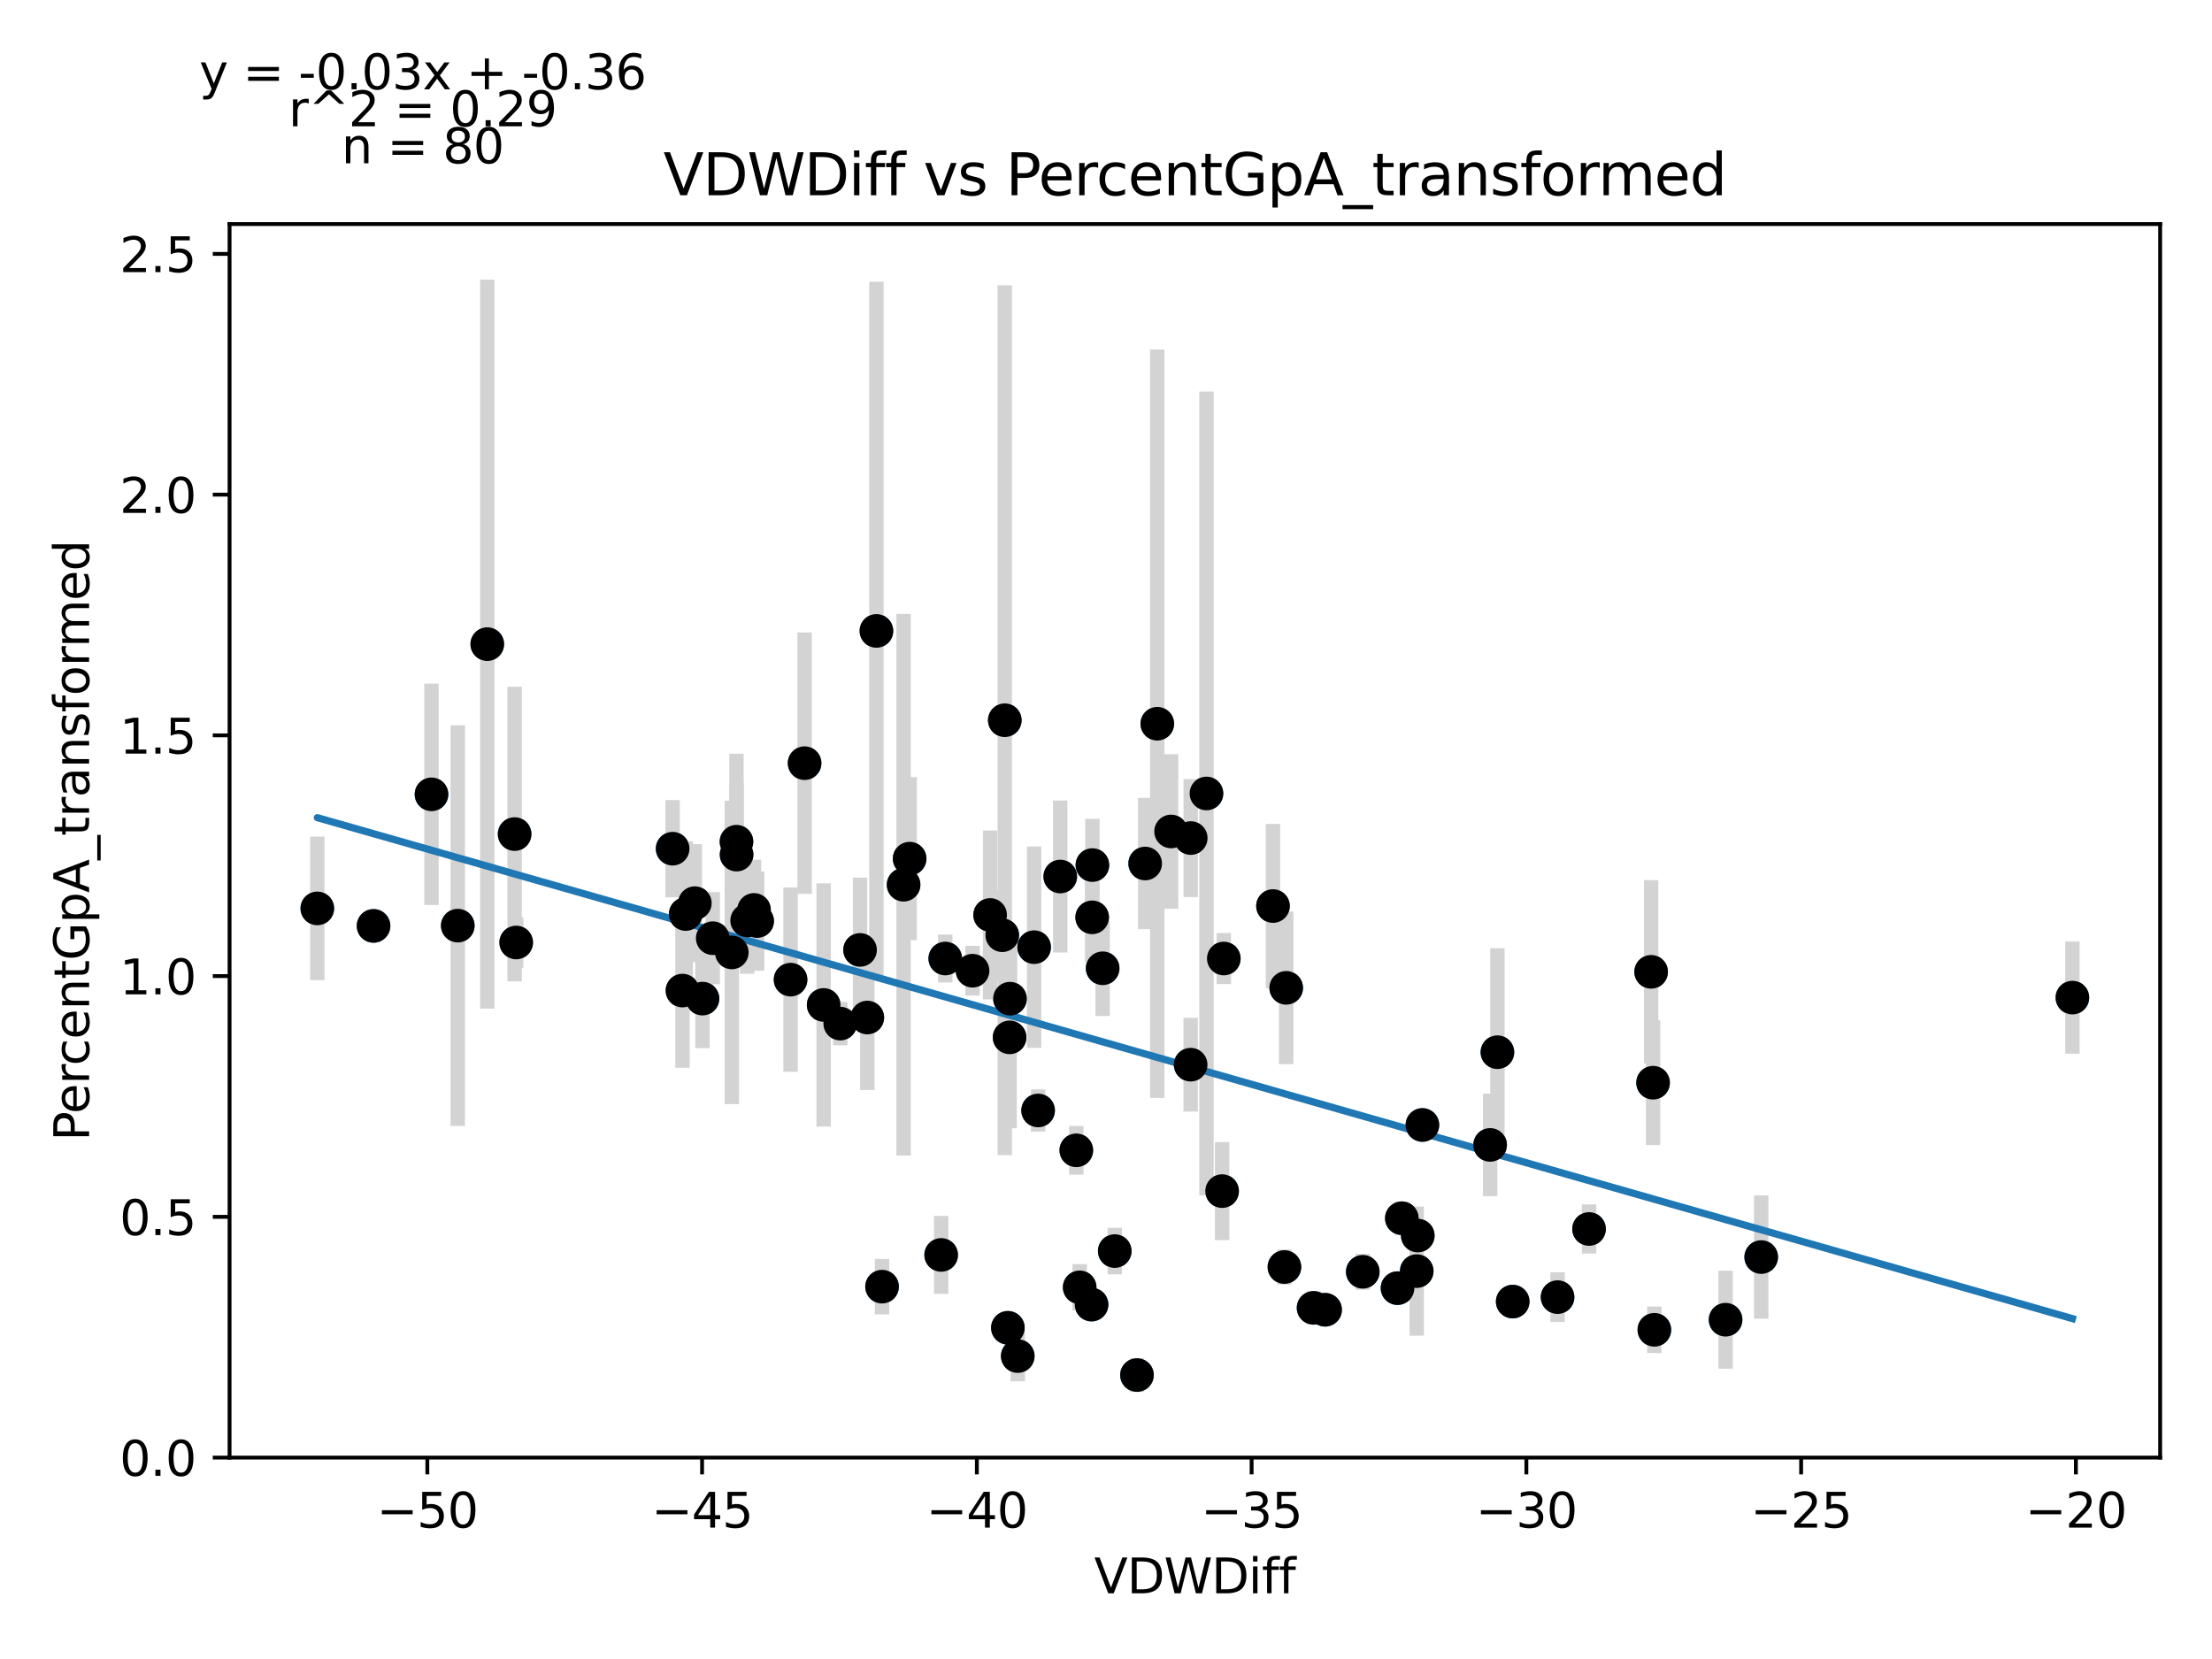<?xml version="1.0" encoding="utf-8" standalone="no"?>
<!DOCTYPE svg PUBLIC "-//W3C//DTD SVG 1.1//EN"
  "http://www.w3.org/Graphics/SVG/1.1/DTD/svg11.dtd">
<svg xmlns:xlink="http://www.w3.org/1999/xlink" width="460.8pt" height="345.6pt" viewBox="0 0 460.8 345.6" xmlns="http://www.w3.org/2000/svg" version="1.1">
 <defs>
  <style type="text/css">*{stroke-linejoin: round; stroke-linecap: butt}</style>
 </defs>
 <g id="figure_1">
  <g id="patch_1">
   <path d="M 0 345.6 
L 460.8 345.6 
L 460.8 0 
L 0 0 
z
" style="fill: #ffffff"/>
  </g>
  <g id="axes_1">
   <g id="patch_2">
    <path d="M 47.821 303.64 
L 450 303.64 
L 450 46.676 
L 47.821 46.676 
z
" style="fill: #ffffff"/>
   </g>
   <g id="PathCollection_1">
    <defs>
     <path id="mb1f378b19f" d="M 0 3 
C 0.796 3 1.559 2.684 2.121 2.121 
C 2.684 1.559 3 0.796 3 0 
C 3 -0.796 2.684 -1.559 2.121 -2.121 
C 1.559 -2.684 0.796 -3 0 -3 
C -0.796 -3 -1.559 -2.684 -2.121 -2.121 
C -2.684 -1.559 -3 -0.796 -3 0 
C -3 0.796 -2.684 1.559 -2.121 2.121 
C -1.559 2.684 -0.796 3 0 3 
z
" style="stroke: #1f77b4"/>
    </defs>
    <g clip-path="url(#p30b73ca89b)">
     <use xlink:href="#mb1f378b19f" x="95.364" y="192.827" style="fill: #1f77b4; stroke: #1f77b4"/>
     <use xlink:href="#mb1f378b19f" x="77.814" y="192.882" style="fill: #1f77b4; stroke: #1f77b4"/>
     <use xlink:href="#mb1f378b19f" x="101.507" y="134.185" style="fill: #1f77b4; stroke: #1f77b4"/>
     <use xlink:href="#mb1f378b19f" x="107.202" y="173.754" style="fill: #1f77b4; stroke: #1f77b4"/>
     <use xlink:href="#mb1f378b19f" x="142.172" y="206.356" style="fill: #1f77b4; stroke: #1f77b4"/>
     <use xlink:href="#mb1f378b19f" x="89.887" y="165.474" style="fill: #1f77b4; stroke: #1f77b4"/>
     <use xlink:href="#mb1f378b19f" x="66.102" y="189.236" style="fill: #1f77b4; stroke: #1f77b4"/>
     <use xlink:href="#mb1f378b19f" x="144.748" y="188.143" style="fill: #1f77b4; stroke: #1f77b4"/>
     <use xlink:href="#mb1f378b19f" x="152.449" y="198.407" style="fill: #1f77b4; stroke: #1f77b4"/>
     <use xlink:href="#mb1f378b19f" x="140.122" y="176.799" style="fill: #1f77b4; stroke: #1f77b4"/>
     <use xlink:href="#mb1f378b19f" x="142.845" y="190.408" style="fill: #1f77b4; stroke: #1f77b4"/>
     <use xlink:href="#mb1f378b19f" x="179.165" y="197.884" style="fill: #1f77b4; stroke: #1f77b4"/>
     <use xlink:href="#mb1f378b19f" x="107.533" y="196.338" style="fill: #1f77b4; stroke: #1f77b4"/>
     <use xlink:href="#mb1f378b19f" x="210.396" y="208.044" style="fill: #1f77b4; stroke: #1f77b4"/>
     <use xlink:href="#mb1f378b19f" x="148.473" y="195.443" style="fill: #1f77b4; stroke: #1f77b4"/>
     <use xlink:href="#mb1f378b19f" x="153.444" y="178.033" style="fill: #1f77b4; stroke: #1f77b4"/>
     <use xlink:href="#mb1f378b19f" x="182.574" y="131.432" style="fill: #1f77b4; stroke: #1f77b4"/>
     <use xlink:href="#mb1f378b19f" x="202.602" y="202.217" style="fill: #1f77b4; stroke: #1f77b4"/>
     <use xlink:href="#mb1f378b19f" x="180.676" y="211.97" style="fill: #1f77b4; stroke: #1f77b4"/>
     <use xlink:href="#mb1f378b19f" x="188.235" y="184.307" style="fill: #1f77b4; stroke: #1f77b4"/>
     <use xlink:href="#mb1f378b19f" x="164.687" y="204.078" style="fill: #1f77b4; stroke: #1f77b4"/>
     <use xlink:href="#mb1f378b19f" x="157.076" y="189.553" style="fill: #1f77b4; stroke: #1f77b4"/>
     <use xlink:href="#mb1f378b19f" x="227.567" y="180.208" style="fill: #1f77b4; stroke: #1f77b4"/>
     <use xlink:href="#mb1f378b19f" x="210.317" y="216.1" style="fill: #1f77b4; stroke: #1f77b4"/>
     <use xlink:href="#mb1f378b19f" x="155.641" y="191.75" style="fill: #1f77b4; stroke: #1f77b4"/>
     <use xlink:href="#mb1f378b19f" x="157.727" y="191.875" style="fill: #1f77b4; stroke: #1f77b4"/>
     <use xlink:href="#mb1f378b19f" x="153.42" y="175.341" style="fill: #1f77b4; stroke: #1f77b4"/>
     <use xlink:href="#mb1f378b19f" x="183.747" y="268.036" style="fill: #1f77b4; stroke: #1f77b4"/>
     <use xlink:href="#mb1f378b19f" x="146.338" y="208.028" style="fill: #1f77b4; stroke: #1f77b4"/>
     <use xlink:href="#mb1f378b19f" x="171.582" y="209.349" style="fill: #1f77b4; stroke: #1f77b4"/>
     <use xlink:href="#mb1f378b19f" x="273.641" y="272.449" style="fill: #1f77b4; stroke: #1f77b4"/>
     <use xlink:href="#mb1f378b19f" x="209.316" y="150.037" style="fill: #1f77b4; stroke: #1f77b4"/>
     <use xlink:href="#mb1f378b19f" x="167.613" y="158.983" style="fill: #1f77b4; stroke: #1f77b4"/>
     <use xlink:href="#mb1f378b19f" x="265.187" y="188.747" style="fill: #1f77b4; stroke: #1f77b4"/>
     <use xlink:href="#mb1f378b19f" x="238.561" y="179.886" style="fill: #1f77b4; stroke: #1f77b4"/>
     <use xlink:href="#mb1f378b19f" x="208.792" y="194.824" style="fill: #1f77b4; stroke: #1f77b4"/>
     <use xlink:href="#mb1f378b19f" x="189.492" y="178.871" style="fill: #1f77b4; stroke: #1f77b4"/>
     <use xlink:href="#mb1f378b19f" x="215.428" y="197.311" style="fill: #1f77b4; stroke: #1f77b4"/>
     <use xlink:href="#mb1f378b19f" x="267.568" y="263.944" style="fill: #1f77b4; stroke: #1f77b4"/>
     <use xlink:href="#mb1f378b19f" x="206.26" y="190.605" style="fill: #1f77b4; stroke: #1f77b4"/>
     <use xlink:href="#mb1f378b19f" x="196.918" y="199.677" style="fill: #1f77b4; stroke: #1f77b4"/>
     <use xlink:href="#mb1f378b19f" x="254.942" y="199.677" style="fill: #1f77b4; stroke: #1f77b4"/>
     <use xlink:href="#mb1f378b19f" x="227.519" y="191.097" style="fill: #1f77b4; stroke: #1f77b4"/>
     <use xlink:href="#mb1f378b19f" x="241.083" y="150.766" style="fill: #1f77b4; stroke: #1f77b4"/>
     <use xlink:href="#mb1f378b19f" x="229.703" y="201.709" style="fill: #1f77b4; stroke: #1f77b4"/>
     <use xlink:href="#mb1f378b19f" x="220.87" y="182.594" style="fill: #1f77b4; stroke: #1f77b4"/>
     <use xlink:href="#mb1f378b19f" x="224.916" y="268.179" style="fill: #1f77b4; stroke: #1f77b4"/>
     <use xlink:href="#mb1f378b19f" x="248.053" y="174.581" style="fill: #1f77b4; stroke: #1f77b4"/>
     <use xlink:href="#mb1f378b19f" x="254.587" y="248.132" style="fill: #1f77b4; stroke: #1f77b4"/>
     <use xlink:href="#mb1f378b19f" x="236.852" y="286.448" style="fill: #1f77b4; stroke: #1f77b4"/>
     <use xlink:href="#mb1f378b19f" x="251.329" y="165.295" style="fill: #1f77b4; stroke: #1f77b4"/>
     <use xlink:href="#mb1f378b19f" x="232.222" y="260.623" style="fill: #1f77b4; stroke: #1f77b4"/>
     <use xlink:href="#mb1f378b19f" x="216.257" y="231.33" style="fill: #1f77b4; stroke: #1f77b4"/>
     <use xlink:href="#mb1f378b19f" x="196.061" y="261.425" style="fill: #1f77b4; stroke: #1f77b4"/>
     <use xlink:href="#mb1f378b19f" x="209.961" y="276.605" style="fill: #1f77b4; stroke: #1f77b4"/>
     <use xlink:href="#mb1f378b19f" x="248.032" y="221.794" style="fill: #1f77b4; stroke: #1f77b4"/>
     <use xlink:href="#mb1f378b19f" x="212.017" y="282.498" style="fill: #1f77b4; stroke: #1f77b4"/>
     <use xlink:href="#mb1f378b19f" x="175.039" y="213.236" style="fill: #1f77b4; stroke: #1f77b4"/>
     <use xlink:href="#mb1f378b19f" x="243.961" y="173.21" style="fill: #1f77b4; stroke: #1f77b4"/>
     <use xlink:href="#mb1f378b19f" x="344.365" y="225.549" style="fill: #1f77b4; stroke: #1f77b4"/>
     <use xlink:href="#mb1f378b19f" x="295.348" y="257.391" style="fill: #1f77b4; stroke: #1f77b4"/>
     <use xlink:href="#mb1f378b19f" x="331.025" y="256.021" style="fill: #1f77b4; stroke: #1f77b4"/>
     <use xlink:href="#mb1f378b19f" x="291.132" y="268.343" style="fill: #1f77b4; stroke: #1f77b4"/>
     <use xlink:href="#mb1f378b19f" x="343.961" y="202.45" style="fill: #1f77b4; stroke: #1f77b4"/>
     <use xlink:href="#mb1f378b19f" x="224.214" y="239.633" style="fill: #1f77b4; stroke: #1f77b4"/>
     <use xlink:href="#mb1f378b19f" x="315.123" y="271.144" style="fill: #1f77b4; stroke: #1f77b4"/>
     <use xlink:href="#mb1f378b19f" x="283.89" y="264.936" style="fill: #1f77b4; stroke: #1f77b4"/>
     <use xlink:href="#mb1f378b19f" x="296.314" y="234.352" style="fill: #1f77b4; stroke: #1f77b4"/>
     <use xlink:href="#mb1f378b19f" x="227.392" y="271.768" style="fill: #1f77b4; stroke: #1f77b4"/>
     <use xlink:href="#mb1f378b19f" x="310.422" y="238.506" style="fill: #1f77b4; stroke: #1f77b4"/>
     <use xlink:href="#mb1f378b19f" x="267.939" y="205.785" style="fill: #1f77b4; stroke: #1f77b4"/>
     <use xlink:href="#mb1f378b19f" x="324.469" y="270.215" style="fill: #1f77b4; stroke: #1f77b4"/>
     <use xlink:href="#mb1f378b19f" x="292.028" y="253.78" style="fill: #1f77b4; stroke: #1f77b4"/>
     <use xlink:href="#mb1f378b19f" x="295.129" y="264.796" style="fill: #1f77b4; stroke: #1f77b4"/>
     <use xlink:href="#mb1f378b19f" x="344.631" y="277.022" style="fill: #1f77b4; stroke: #1f77b4"/>
     <use xlink:href="#mb1f378b19f" x="359.471" y="274.92" style="fill: #1f77b4; stroke: #1f77b4"/>
     <use xlink:href="#mb1f378b19f" x="276.044" y="272.846" style="fill: #1f77b4; stroke: #1f77b4"/>
     <use xlink:href="#mb1f378b19f" x="366.893" y="261.869" style="fill: #1f77b4; stroke: #1f77b4"/>
     <use xlink:href="#mb1f378b19f" x="311.939" y="219.196" style="fill: #1f77b4; stroke: #1f77b4"/>
     <use xlink:href="#mb1f378b19f" x="431.719" y="207.818" style="fill: #1f77b4; stroke: #1f77b4"/>
    </g>
   </g>
   <g id="matplotlib.axis_1">
    <g id="xtick_1">
     <g id="line2d_1">
      <defs>
       <path id="m693e9fa878" d="M 0 0 
L 0 3.5 
" style="stroke: #000000; stroke-width: 0.8"/>
      </defs>
      <g>
       <use xlink:href="#m693e9fa878" x="89.021" y="303.64" style="stroke: #000000; stroke-width: 0.8"/>
      </g>
     </g>
     <g id="text_1">
      <!-- −50 -->
      <g transform="translate(78.469 318.238)scale(0.1 -0.1)">
       <defs>
        <path id="DejaVuSans-2212" d="M 678 2272 
L 4684 2272 
L 4684 1741 
L 678 1741 
L 678 2272 
z
" transform="scale(0.016)"/>
        <path id="DejaVuSans-35" d="M 691 4666 
L 3169 4666 
L 3169 4134 
L 1269 4134 
L 1269 2991 
Q 1406 3038 1543 3061 
Q 1681 3084 1819 3084 
Q 2600 3084 3056 2656 
Q 3513 2228 3513 1497 
Q 3513 744 3044 326 
Q 2575 -91 1722 -91 
Q 1428 -91 1123 -41 
Q 819 9 494 109 
L 494 744 
Q 775 591 1075 516 
Q 1375 441 1709 441 
Q 2250 441 2565 725 
Q 2881 1009 2881 1497 
Q 2881 1984 2565 2268 
Q 2250 2553 1709 2553 
Q 1456 2553 1204 2497 
Q 953 2441 691 2322 
L 691 4666 
z
" transform="scale(0.016)"/>
        <path id="DejaVuSans-30" d="M 2034 4250 
Q 1547 4250 1301 3770 
Q 1056 3291 1056 2328 
Q 1056 1369 1301 889 
Q 1547 409 2034 409 
Q 2525 409 2770 889 
Q 3016 1369 3016 2328 
Q 3016 3291 2770 3770 
Q 2525 4250 2034 4250 
z
M 2034 4750 
Q 2819 4750 3233 4129 
Q 3647 3509 3647 2328 
Q 3647 1150 3233 529 
Q 2819 -91 2034 -91 
Q 1250 -91 836 529 
Q 422 1150 422 2328 
Q 422 3509 836 4129 
Q 1250 4750 2034 4750 
z
" transform="scale(0.016)"/>
       </defs>
       <use xlink:href="#DejaVuSans-2212"/>
       <use xlink:href="#DejaVuSans-35" x="83.789"/>
       <use xlink:href="#DejaVuSans-30" x="147.412"/>
      </g>
     </g>
    </g>
    <g id="xtick_2">
     <g id="line2d_2">
      <g>
       <use xlink:href="#m693e9fa878" x="146.259" y="303.64" style="stroke: #000000; stroke-width: 0.8"/>
      </g>
     </g>
     <g id="text_2">
      <!-- −45 -->
      <g transform="translate(135.707 318.238)scale(0.1 -0.1)">
       <defs>
        <path id="DejaVuSans-34" d="M 2419 4116 
L 825 1625 
L 2419 1625 
L 2419 4116 
z
M 2253 4666 
L 3047 4666 
L 3047 1625 
L 3713 1625 
L 3713 1100 
L 3047 1100 
L 3047 0 
L 2419 0 
L 2419 1100 
L 313 1100 
L 313 1709 
L 2253 4666 
z
" transform="scale(0.016)"/>
       </defs>
       <use xlink:href="#DejaVuSans-2212"/>
       <use xlink:href="#DejaVuSans-34" x="83.789"/>
       <use xlink:href="#DejaVuSans-35" x="147.412"/>
      </g>
     </g>
    </g>
    <g id="xtick_3">
     <g id="line2d_3">
      <g>
       <use xlink:href="#m693e9fa878" x="203.497" y="303.64" style="stroke: #000000; stroke-width: 0.8"/>
      </g>
     </g>
     <g id="text_3">
      <!-- −40 -->
      <g transform="translate(192.944 318.238)scale(0.1 -0.1)">
       <use xlink:href="#DejaVuSans-2212"/>
       <use xlink:href="#DejaVuSans-34" x="83.789"/>
       <use xlink:href="#DejaVuSans-30" x="147.412"/>
      </g>
     </g>
    </g>
    <g id="xtick_4">
     <g id="line2d_4">
      <g>
       <use xlink:href="#m693e9fa878" x="260.734" y="303.64" style="stroke: #000000; stroke-width: 0.8"/>
      </g>
     </g>
     <g id="text_4">
      <!-- −35 -->
      <g transform="translate(250.182 318.238)scale(0.1 -0.1)">
       <defs>
        <path id="DejaVuSans-33" d="M 2597 2516 
Q 3050 2419 3304 2112 
Q 3559 1806 3559 1356 
Q 3559 666 3084 287 
Q 2609 -91 1734 -91 
Q 1441 -91 1130 -33 
Q 819 25 488 141 
L 488 750 
Q 750 597 1062 519 
Q 1375 441 1716 441 
Q 2309 441 2620 675 
Q 2931 909 2931 1356 
Q 2931 1769 2642 2001 
Q 2353 2234 1838 2234 
L 1294 2234 
L 1294 2753 
L 1863 2753 
Q 2328 2753 2575 2939 
Q 2822 3125 2822 3475 
Q 2822 3834 2567 4026 
Q 2313 4219 1838 4219 
Q 1578 4219 1281 4162 
Q 984 4106 628 3988 
L 628 4550 
Q 988 4650 1302 4700 
Q 1616 4750 1894 4750 
Q 2613 4750 3031 4423 
Q 3450 4097 3450 3541 
Q 3450 3153 3228 2886 
Q 3006 2619 2597 2516 
z
" transform="scale(0.016)"/>
       </defs>
       <use xlink:href="#DejaVuSans-2212"/>
       <use xlink:href="#DejaVuSans-33" x="83.789"/>
       <use xlink:href="#DejaVuSans-35" x="147.412"/>
      </g>
     </g>
    </g>
    <g id="xtick_5">
     <g id="line2d_5">
      <g>
       <use xlink:href="#m693e9fa878" x="317.972" y="303.64" style="stroke: #000000; stroke-width: 0.8"/>
      </g>
     </g>
     <g id="text_5">
      <!-- −30 -->
      <g transform="translate(307.42 318.238)scale(0.1 -0.1)">
       <use xlink:href="#DejaVuSans-2212"/>
       <use xlink:href="#DejaVuSans-33" x="83.789"/>
       <use xlink:href="#DejaVuSans-30" x="147.412"/>
      </g>
     </g>
    </g>
    <g id="xtick_6">
     <g id="line2d_6">
      <g>
       <use xlink:href="#m693e9fa878" x="375.21" y="303.64" style="stroke: #000000; stroke-width: 0.8"/>
      </g>
     </g>
     <g id="text_6">
      <!-- −25 -->
      <g transform="translate(364.657 318.238)scale(0.1 -0.1)">
       <defs>
        <path id="DejaVuSans-32" d="M 1228 531 
L 3431 531 
L 3431 0 
L 469 0 
L 469 531 
Q 828 903 1448 1529 
Q 2069 2156 2228 2338 
Q 2531 2678 2651 2914 
Q 2772 3150 2772 3378 
Q 2772 3750 2511 3984 
Q 2250 4219 1831 4219 
Q 1534 4219 1204 4116 
Q 875 4013 500 3803 
L 500 4441 
Q 881 4594 1212 4672 
Q 1544 4750 1819 4750 
Q 2544 4750 2975 4387 
Q 3406 4025 3406 3419 
Q 3406 3131 3298 2873 
Q 3191 2616 2906 2266 
Q 2828 2175 2409 1742 
Q 1991 1309 1228 531 
z
" transform="scale(0.016)"/>
       </defs>
       <use xlink:href="#DejaVuSans-2212"/>
       <use xlink:href="#DejaVuSans-32" x="83.789"/>
       <use xlink:href="#DejaVuSans-35" x="147.412"/>
      </g>
     </g>
    </g>
    <g id="xtick_7">
     <g id="line2d_7">
      <g>
       <use xlink:href="#m693e9fa878" x="432.447" y="303.64" style="stroke: #000000; stroke-width: 0.8"/>
      </g>
     </g>
     <g id="text_7">
      <!-- −20 -->
      <g transform="translate(421.895 318.238)scale(0.1 -0.1)">
       <use xlink:href="#DejaVuSans-2212"/>
       <use xlink:href="#DejaVuSans-32" x="83.789"/>
       <use xlink:href="#DejaVuSans-30" x="147.412"/>
      </g>
     </g>
    </g>
    <g id="text_8">
     <!-- VDWDiff -->
     <g transform="translate(227.937 331.917)scale(0.1 -0.1)">
      <defs>
       <path id="DejaVuSans-56" d="M 1831 0 
L 50 4666 
L 709 4666 
L 2188 738 
L 3669 4666 
L 4325 4666 
L 2547 0 
L 1831 0 
z
" transform="scale(0.016)"/>
       <path id="DejaVuSans-44" d="M 1259 4147 
L 1259 519 
L 2022 519 
Q 2988 519 3436 956 
Q 3884 1394 3884 2338 
Q 3884 3275 3436 3711 
Q 2988 4147 2022 4147 
L 1259 4147 
z
M 628 4666 
L 1925 4666 
Q 3281 4666 3915 4102 
Q 4550 3538 4550 2338 
Q 4550 1131 3912 565 
Q 3275 0 1925 0 
L 628 0 
L 628 4666 
z
" transform="scale(0.016)"/>
       <path id="DejaVuSans-57" d="M 213 4666 
L 850 4666 
L 1831 722 
L 2809 4666 
L 3519 4666 
L 4500 722 
L 5478 4666 
L 6119 4666 
L 4947 0 
L 4153 0 
L 3169 4050 
L 2175 0 
L 1381 0 
L 213 4666 
z
" transform="scale(0.016)"/>
       <path id="DejaVuSans-69" d="M 603 3500 
L 1178 3500 
L 1178 0 
L 603 0 
L 603 3500 
z
M 603 4863 
L 1178 4863 
L 1178 4134 
L 603 4134 
L 603 4863 
z
" transform="scale(0.016)"/>
       <path id="DejaVuSans-66" d="M 2375 4863 
L 2375 4384 
L 1825 4384 
Q 1516 4384 1395 4259 
Q 1275 4134 1275 3809 
L 1275 3500 
L 2222 3500 
L 2222 3053 
L 1275 3053 
L 1275 0 
L 697 0 
L 697 3053 
L 147 3053 
L 147 3500 
L 697 3500 
L 697 3744 
Q 697 4328 969 4595 
Q 1241 4863 1831 4863 
L 2375 4863 
z
" transform="scale(0.016)"/>
      </defs>
      <use xlink:href="#DejaVuSans-56"/>
      <use xlink:href="#DejaVuSans-44" x="68.408"/>
      <use xlink:href="#DejaVuSans-57" x="145.41"/>
      <use xlink:href="#DejaVuSans-44" x="244.287"/>
      <use xlink:href="#DejaVuSans-69" x="321.289"/>
      <use xlink:href="#DejaVuSans-66" x="349.072"/>
      <use xlink:href="#DejaVuSans-66" x="384.277"/>
     </g>
    </g>
   </g>
   <g id="matplotlib.axis_2">
    <g id="ytick_1">
     <g id="line2d_8">
      <defs>
       <path id="m0ca4a332ac" d="M 0 0 
L -3.5 0 
" style="stroke: #000000; stroke-width: 0.8"/>
      </defs>
      <g>
       <use xlink:href="#m0ca4a332ac" x="47.821" y="303.64" style="stroke: #000000; stroke-width: 0.8"/>
      </g>
     </g>
     <g id="text_9">
      <!-- 0.0 -->
      <g transform="translate(24.918 307.439)scale(0.1 -0.1)">
       <defs>
        <path id="DejaVuSans-2e" d="M 684 794 
L 1344 794 
L 1344 0 
L 684 0 
L 684 794 
z
" transform="scale(0.016)"/>
       </defs>
       <use xlink:href="#DejaVuSans-30"/>
       <use xlink:href="#DejaVuSans-2e" x="63.623"/>
       <use xlink:href="#DejaVuSans-30" x="95.41"/>
      </g>
     </g>
    </g>
    <g id="ytick_2">
     <g id="line2d_9">
      <g>
       <use xlink:href="#m0ca4a332ac" x="47.821" y="253.49" style="stroke: #000000; stroke-width: 0.8"/>
      </g>
     </g>
     <g id="text_10">
      <!-- 0.5 -->
      <g transform="translate(24.918 257.289)scale(0.1 -0.1)">
       <use xlink:href="#DejaVuSans-30"/>
       <use xlink:href="#DejaVuSans-2e" x="63.623"/>
       <use xlink:href="#DejaVuSans-35" x="95.41"/>
      </g>
     </g>
    </g>
    <g id="ytick_3">
     <g id="line2d_10">
      <g>
       <use xlink:href="#m0ca4a332ac" x="47.821" y="203.34" style="stroke: #000000; stroke-width: 0.8"/>
      </g>
     </g>
     <g id="text_11">
      <!-- 1.0 -->
      <g transform="translate(24.918 207.139)scale(0.1 -0.1)">
       <defs>
        <path id="DejaVuSans-31" d="M 794 531 
L 1825 531 
L 1825 4091 
L 703 3866 
L 703 4441 
L 1819 4666 
L 2450 4666 
L 2450 531 
L 3481 531 
L 3481 0 
L 794 0 
L 794 531 
z
" transform="scale(0.016)"/>
       </defs>
       <use xlink:href="#DejaVuSans-31"/>
       <use xlink:href="#DejaVuSans-2e" x="63.623"/>
       <use xlink:href="#DejaVuSans-30" x="95.41"/>
      </g>
     </g>
    </g>
    <g id="ytick_4">
     <g id="line2d_11">
      <g>
       <use xlink:href="#m0ca4a332ac" x="47.821" y="153.19" style="stroke: #000000; stroke-width: 0.8"/>
      </g>
     </g>
     <g id="text_12">
      <!-- 1.5 -->
      <g transform="translate(24.918 156.989)scale(0.1 -0.1)">
       <use xlink:href="#DejaVuSans-31"/>
       <use xlink:href="#DejaVuSans-2e" x="63.623"/>
       <use xlink:href="#DejaVuSans-35" x="95.41"/>
      </g>
     </g>
    </g>
    <g id="ytick_5">
     <g id="line2d_12">
      <g>
       <use xlink:href="#m0ca4a332ac" x="47.821" y="103.04" style="stroke: #000000; stroke-width: 0.8"/>
      </g>
     </g>
     <g id="text_13">
      <!-- 2.0 -->
      <g transform="translate(24.918 106.839)scale(0.1 -0.1)">
       <use xlink:href="#DejaVuSans-32"/>
       <use xlink:href="#DejaVuSans-2e" x="63.623"/>
       <use xlink:href="#DejaVuSans-30" x="95.41"/>
      </g>
     </g>
    </g>
    <g id="ytick_6">
     <g id="line2d_13">
      <g>
       <use xlink:href="#m0ca4a332ac" x="47.821" y="52.89" style="stroke: #000000; stroke-width: 0.8"/>
      </g>
     </g>
     <g id="text_14">
      <!-- 2.5 -->
      <g transform="translate(24.918 56.69)scale(0.1 -0.1)">
       <use xlink:href="#DejaVuSans-32"/>
       <use xlink:href="#DejaVuSans-2e" x="63.623"/>
       <use xlink:href="#DejaVuSans-35" x="95.41"/>
      </g>
     </g>
    </g>
    <g id="text_15">
     <!-- PercentGpA_transformed -->
     <g transform="translate(18.56 237.696)rotate(-90)scale(0.1 -0.1)">
      <defs>
       <path id="DejaVuSans-50" d="M 1259 4147 
L 1259 2394 
L 2053 2394 
Q 2494 2394 2734 2622 
Q 2975 2850 2975 3272 
Q 2975 3691 2734 3919 
Q 2494 4147 2053 4147 
L 1259 4147 
z
M 628 4666 
L 2053 4666 
Q 2838 4666 3239 4311 
Q 3641 3956 3641 3272 
Q 3641 2581 3239 2228 
Q 2838 1875 2053 1875 
L 1259 1875 
L 1259 0 
L 628 0 
L 628 4666 
z
" transform="scale(0.016)"/>
       <path id="DejaVuSans-65" d="M 3597 1894 
L 3597 1613 
L 953 1613 
Q 991 1019 1311 708 
Q 1631 397 2203 397 
Q 2534 397 2845 478 
Q 3156 559 3463 722 
L 3463 178 
Q 3153 47 2828 -22 
Q 2503 -91 2169 -91 
Q 1331 -91 842 396 
Q 353 884 353 1716 
Q 353 2575 817 3079 
Q 1281 3584 2069 3584 
Q 2775 3584 3186 3129 
Q 3597 2675 3597 1894 
z
M 3022 2063 
Q 3016 2534 2758 2815 
Q 2500 3097 2075 3097 
Q 1594 3097 1305 2825 
Q 1016 2553 972 2059 
L 3022 2063 
z
" transform="scale(0.016)"/>
       <path id="DejaVuSans-72" d="M 2631 2963 
Q 2534 3019 2420 3045 
Q 2306 3072 2169 3072 
Q 1681 3072 1420 2755 
Q 1159 2438 1159 1844 
L 1159 0 
L 581 0 
L 581 3500 
L 1159 3500 
L 1159 2956 
Q 1341 3275 1631 3429 
Q 1922 3584 2338 3584 
Q 2397 3584 2469 3576 
Q 2541 3569 2628 3553 
L 2631 2963 
z
" transform="scale(0.016)"/>
       <path id="DejaVuSans-63" d="M 3122 3366 
L 3122 2828 
Q 2878 2963 2633 3030 
Q 2388 3097 2138 3097 
Q 1578 3097 1268 2742 
Q 959 2388 959 1747 
Q 959 1106 1268 751 
Q 1578 397 2138 397 
Q 2388 397 2633 464 
Q 2878 531 3122 666 
L 3122 134 
Q 2881 22 2623 -34 
Q 2366 -91 2075 -91 
Q 1284 -91 818 406 
Q 353 903 353 1747 
Q 353 2603 823 3093 
Q 1294 3584 2113 3584 
Q 2378 3584 2631 3529 
Q 2884 3475 3122 3366 
z
" transform="scale(0.016)"/>
       <path id="DejaVuSans-6e" d="M 3513 2113 
L 3513 0 
L 2938 0 
L 2938 2094 
Q 2938 2591 2744 2837 
Q 2550 3084 2163 3084 
Q 1697 3084 1428 2787 
Q 1159 2491 1159 1978 
L 1159 0 
L 581 0 
L 581 3500 
L 1159 3500 
L 1159 2956 
Q 1366 3272 1645 3428 
Q 1925 3584 2291 3584 
Q 2894 3584 3203 3211 
Q 3513 2838 3513 2113 
z
" transform="scale(0.016)"/>
       <path id="DejaVuSans-74" d="M 1172 4494 
L 1172 3500 
L 2356 3500 
L 2356 3053 
L 1172 3053 
L 1172 1153 
Q 1172 725 1289 603 
Q 1406 481 1766 481 
L 2356 481 
L 2356 0 
L 1766 0 
Q 1100 0 847 248 
Q 594 497 594 1153 
L 594 3053 
L 172 3053 
L 172 3500 
L 594 3500 
L 594 4494 
L 1172 4494 
z
" transform="scale(0.016)"/>
       <path id="DejaVuSans-47" d="M 3809 666 
L 3809 1919 
L 2778 1919 
L 2778 2438 
L 4434 2438 
L 4434 434 
Q 4069 175 3628 42 
Q 3188 -91 2688 -91 
Q 1594 -91 976 548 
Q 359 1188 359 2328 
Q 359 3472 976 4111 
Q 1594 4750 2688 4750 
Q 3144 4750 3555 4637 
Q 3966 4525 4313 4306 
L 4313 3634 
Q 3963 3931 3569 4081 
Q 3175 4231 2741 4231 
Q 1884 4231 1454 3753 
Q 1025 3275 1025 2328 
Q 1025 1384 1454 906 
Q 1884 428 2741 428 
Q 3075 428 3337 486 
Q 3600 544 3809 666 
z
" transform="scale(0.016)"/>
       <path id="DejaVuSans-70" d="M 1159 525 
L 1159 -1331 
L 581 -1331 
L 581 3500 
L 1159 3500 
L 1159 2969 
Q 1341 3281 1617 3432 
Q 1894 3584 2278 3584 
Q 2916 3584 3314 3078 
Q 3713 2572 3713 1747 
Q 3713 922 3314 415 
Q 2916 -91 2278 -91 
Q 1894 -91 1617 61 
Q 1341 213 1159 525 
z
M 3116 1747 
Q 3116 2381 2855 2742 
Q 2594 3103 2138 3103 
Q 1681 3103 1420 2742 
Q 1159 2381 1159 1747 
Q 1159 1113 1420 752 
Q 1681 391 2138 391 
Q 2594 391 2855 752 
Q 3116 1113 3116 1747 
z
" transform="scale(0.016)"/>
       <path id="DejaVuSans-41" d="M 2188 4044 
L 1331 1722 
L 3047 1722 
L 2188 4044 
z
M 1831 4666 
L 2547 4666 
L 4325 0 
L 3669 0 
L 3244 1197 
L 1141 1197 
L 716 0 
L 50 0 
L 1831 4666 
z
" transform="scale(0.016)"/>
       <path id="DejaVuSans-5f" d="M 3263 -1063 
L 3263 -1509 
L -63 -1509 
L -63 -1063 
L 3263 -1063 
z
" transform="scale(0.016)"/>
       <path id="DejaVuSans-61" d="M 2194 1759 
Q 1497 1759 1228 1600 
Q 959 1441 959 1056 
Q 959 750 1161 570 
Q 1363 391 1709 391 
Q 2188 391 2477 730 
Q 2766 1069 2766 1631 
L 2766 1759 
L 2194 1759 
z
M 3341 1997 
L 3341 0 
L 2766 0 
L 2766 531 
Q 2569 213 2275 61 
Q 1981 -91 1556 -91 
Q 1019 -91 701 211 
Q 384 513 384 1019 
Q 384 1609 779 1909 
Q 1175 2209 1959 2209 
L 2766 2209 
L 2766 2266 
Q 2766 2663 2505 2880 
Q 2244 3097 1772 3097 
Q 1472 3097 1187 3025 
Q 903 2953 641 2809 
L 641 3341 
Q 956 3463 1253 3523 
Q 1550 3584 1831 3584 
Q 2591 3584 2966 3190 
Q 3341 2797 3341 1997 
z
" transform="scale(0.016)"/>
       <path id="DejaVuSans-73" d="M 2834 3397 
L 2834 2853 
Q 2591 2978 2328 3040 
Q 2066 3103 1784 3103 
Q 1356 3103 1142 2972 
Q 928 2841 928 2578 
Q 928 2378 1081 2264 
Q 1234 2150 1697 2047 
L 1894 2003 
Q 2506 1872 2764 1633 
Q 3022 1394 3022 966 
Q 3022 478 2636 193 
Q 2250 -91 1575 -91 
Q 1294 -91 989 -36 
Q 684 19 347 128 
L 347 722 
Q 666 556 975 473 
Q 1284 391 1588 391 
Q 1994 391 2212 530 
Q 2431 669 2431 922 
Q 2431 1156 2273 1281 
Q 2116 1406 1581 1522 
L 1381 1569 
Q 847 1681 609 1914 
Q 372 2147 372 2553 
Q 372 3047 722 3315 
Q 1072 3584 1716 3584 
Q 2034 3584 2315 3537 
Q 2597 3491 2834 3397 
z
" transform="scale(0.016)"/>
       <path id="DejaVuSans-6f" d="M 1959 3097 
Q 1497 3097 1228 2736 
Q 959 2375 959 1747 
Q 959 1119 1226 758 
Q 1494 397 1959 397 
Q 2419 397 2687 759 
Q 2956 1122 2956 1747 
Q 2956 2369 2687 2733 
Q 2419 3097 1959 3097 
z
M 1959 3584 
Q 2709 3584 3137 3096 
Q 3566 2609 3566 1747 
Q 3566 888 3137 398 
Q 2709 -91 1959 -91 
Q 1206 -91 779 398 
Q 353 888 353 1747 
Q 353 2609 779 3096 
Q 1206 3584 1959 3584 
z
" transform="scale(0.016)"/>
       <path id="DejaVuSans-6d" d="M 3328 2828 
Q 3544 3216 3844 3400 
Q 4144 3584 4550 3584 
Q 5097 3584 5394 3201 
Q 5691 2819 5691 2113 
L 5691 0 
L 5113 0 
L 5113 2094 
Q 5113 2597 4934 2840 
Q 4756 3084 4391 3084 
Q 3944 3084 3684 2787 
Q 3425 2491 3425 1978 
L 3425 0 
L 2847 0 
L 2847 2094 
Q 2847 2600 2669 2842 
Q 2491 3084 2119 3084 
Q 1678 3084 1418 2786 
Q 1159 2488 1159 1978 
L 1159 0 
L 581 0 
L 581 3500 
L 1159 3500 
L 1159 2956 
Q 1356 3278 1631 3431 
Q 1906 3584 2284 3584 
Q 2666 3584 2933 3390 
Q 3200 3197 3328 2828 
z
" transform="scale(0.016)"/>
       <path id="DejaVuSans-64" d="M 2906 2969 
L 2906 4863 
L 3481 4863 
L 3481 0 
L 2906 0 
L 2906 525 
Q 2725 213 2448 61 
Q 2172 -91 1784 -91 
Q 1150 -91 751 415 
Q 353 922 353 1747 
Q 353 2572 751 3078 
Q 1150 3584 1784 3584 
Q 2172 3584 2448 3432 
Q 2725 3281 2906 2969 
z
M 947 1747 
Q 947 1113 1208 752 
Q 1469 391 1925 391 
Q 2381 391 2643 752 
Q 2906 1113 2906 1747 
Q 2906 2381 2643 2742 
Q 2381 3103 1925 3103 
Q 1469 3103 1208 2742 
Q 947 2381 947 1747 
z
" transform="scale(0.016)"/>
      </defs>
      <use xlink:href="#DejaVuSans-50"/>
      <use xlink:href="#DejaVuSans-65" x="56.678"/>
      <use xlink:href="#DejaVuSans-72" x="118.201"/>
      <use xlink:href="#DejaVuSans-63" x="157.064"/>
      <use xlink:href="#DejaVuSans-65" x="212.045"/>
      <use xlink:href="#DejaVuSans-6e" x="273.568"/>
      <use xlink:href="#DejaVuSans-74" x="336.947"/>
      <use xlink:href="#DejaVuSans-47" x="376.156"/>
      <use xlink:href="#DejaVuSans-70" x="453.646"/>
      <use xlink:href="#DejaVuSans-41" x="517.123"/>
      <use xlink:href="#DejaVuSans-5f" x="585.531"/>
      <use xlink:href="#DejaVuSans-74" x="635.531"/>
      <use xlink:href="#DejaVuSans-72" x="674.74"/>
      <use xlink:href="#DejaVuSans-61" x="715.854"/>
      <use xlink:href="#DejaVuSans-6e" x="777.133"/>
      <use xlink:href="#DejaVuSans-73" x="840.512"/>
      <use xlink:href="#DejaVuSans-66" x="892.611"/>
      <use xlink:href="#DejaVuSans-6f" x="927.816"/>
      <use xlink:href="#DejaVuSans-72" x="988.998"/>
      <use xlink:href="#DejaVuSans-6d" x="1028.361"/>
      <use xlink:href="#DejaVuSans-65" x="1125.773"/>
      <use xlink:href="#DejaVuSans-64" x="1187.297"/>
     </g>
    </g>
   </g>
   <g id="LineCollection_1">
    <path d="M 95.364 234.555 
L 95.364 151.099 
" clip-path="url(#p30b73ca89b)" style="fill: none; stroke: #d3d3d3; stroke-width: 3"/>
    <path d="M 77.814 196.323 
L 77.814 189.442 
" clip-path="url(#p30b73ca89b)" style="fill: none; stroke: #d3d3d3; stroke-width: 3"/>
    <path d="M 101.507 210.109 
L 101.507 58.261 
" clip-path="url(#p30b73ca89b)" style="fill: none; stroke: #d3d3d3; stroke-width: 3"/>
    <path d="M 107.202 204.447 
L 107.202 143.061 
" clip-path="url(#p30b73ca89b)" style="fill: none; stroke: #d3d3d3; stroke-width: 3"/>
    <path d="M 142.172 222.436 
L 142.172 190.275 
" clip-path="url(#p30b73ca89b)" style="fill: none; stroke: #d3d3d3; stroke-width: 3"/>
    <path d="M 89.887 188.538 
L 89.887 142.41 
" clip-path="url(#p30b73ca89b)" style="fill: none; stroke: #d3d3d3; stroke-width: 3"/>
    <path d="M 66.102 204.194 
L 66.102 174.278 
" clip-path="url(#p30b73ca89b)" style="fill: none; stroke: #d3d3d3; stroke-width: 3"/>
    <path d="M 144.748 200.434 
L 144.748 175.853 
" clip-path="url(#p30b73ca89b)" style="fill: none; stroke: #d3d3d3; stroke-width: 3"/>
    <path d="M 152.449 230.004 
L 152.449 166.809 
" clip-path="url(#p30b73ca89b)" style="fill: none; stroke: #d3d3d3; stroke-width: 3"/>
    <path d="M 140.122 186.926 
L 140.122 166.672 
" clip-path="url(#p30b73ca89b)" style="fill: none; stroke: #d3d3d3; stroke-width: 3"/>
    <path d="M 142.845 205.552 
L 142.845 175.265 
" clip-path="url(#p30b73ca89b)" style="fill: none; stroke: #d3d3d3; stroke-width: 3"/>
    <path d="M 179.165 212.945 
L 179.165 182.823 
" clip-path="url(#p30b73ca89b)" style="fill: none; stroke: #d3d3d3; stroke-width: 3"/>
    <path d="M 107.533 201.603 
L 107.533 191.073 
" clip-path="url(#p30b73ca89b)" style="fill: none; stroke: #d3d3d3; stroke-width: 3"/>
    <path d="M 210.396 219.676 
L 210.396 196.412 
" clip-path="url(#p30b73ca89b)" style="fill: none; stroke: #d3d3d3; stroke-width: 3"/>
    <path d="M 148.473 205.04 
L 148.473 185.846 
" clip-path="url(#p30b73ca89b)" style="fill: none; stroke: #d3d3d3; stroke-width: 3"/>
    <path d="M 153.444 192.97 
L 153.444 163.096 
" clip-path="url(#p30b73ca89b)" style="fill: none; stroke: #d3d3d3; stroke-width: 3"/>
    <path d="M 182.574 204.179 
L 182.574 58.685 
" clip-path="url(#p30b73ca89b)" style="fill: none; stroke: #d3d3d3; stroke-width: 3"/>
    <path d="M 202.602 207.393 
L 202.602 197.042 
" clip-path="url(#p30b73ca89b)" style="fill: none; stroke: #d3d3d3; stroke-width: 3"/>
    <path d="M 180.676 227.071 
L 180.676 196.87 
" clip-path="url(#p30b73ca89b)" style="fill: none; stroke: #d3d3d3; stroke-width: 3"/>
    <path d="M 188.235 240.723 
L 188.235 127.89 
" clip-path="url(#p30b73ca89b)" style="fill: none; stroke: #d3d3d3; stroke-width: 3"/>
    <path d="M 164.687 223.275 
L 164.687 184.881 
" clip-path="url(#p30b73ca89b)" style="fill: none; stroke: #d3d3d3; stroke-width: 3"/>
    <path d="M 157.076 199.991 
L 157.076 179.116 
" clip-path="url(#p30b73ca89b)" style="fill: none; stroke: #d3d3d3; stroke-width: 3"/>
    <path d="M 227.567 189.846 
L 227.567 170.57 
" clip-path="url(#p30b73ca89b)" style="fill: none; stroke: #d3d3d3; stroke-width: 3"/>
    <path d="M 210.317 235.036 
L 210.317 197.163 
" clip-path="url(#p30b73ca89b)" style="fill: none; stroke: #d3d3d3; stroke-width: 3"/>
    <path d="M 155.641 202.85 
L 155.641 180.651 
" clip-path="url(#p30b73ca89b)" style="fill: none; stroke: #d3d3d3; stroke-width: 3"/>
    <path d="M 157.727 202.225 
L 157.727 181.526 
" clip-path="url(#p30b73ca89b)" style="fill: none; stroke: #d3d3d3; stroke-width: 3"/>
    <path d="M 153.42 193.669 
L 153.42 157.012 
" clip-path="url(#p30b73ca89b)" style="fill: none; stroke: #d3d3d3; stroke-width: 3"/>
    <path d="M 183.747 273.804 
L 183.747 262.268 
" clip-path="url(#p30b73ca89b)" style="fill: none; stroke: #d3d3d3; stroke-width: 3"/>
    <path d="M 146.338 218.34 
L 146.338 197.715 
" clip-path="url(#p30b73ca89b)" style="fill: none; stroke: #d3d3d3; stroke-width: 3"/>
    <path d="M 171.582 234.672 
L 171.582 184.026 
" clip-path="url(#p30b73ca89b)" style="fill: none; stroke: #d3d3d3; stroke-width: 3"/>
    <path d="M 273.641 275.9 
L 273.641 268.997 
" clip-path="url(#p30b73ca89b)" style="fill: none; stroke: #d3d3d3; stroke-width: 3"/>
    <path d="M 209.316 240.652 
L 209.316 59.422 
" clip-path="url(#p30b73ca89b)" style="fill: none; stroke: #d3d3d3; stroke-width: 3"/>
    <path d="M 167.613 186.21 
L 167.613 131.755 
" clip-path="url(#p30b73ca89b)" style="fill: none; stroke: #d3d3d3; stroke-width: 3"/>
    <path d="M 265.187 205.861 
L 265.187 171.634 
" clip-path="url(#p30b73ca89b)" style="fill: none; stroke: #d3d3d3; stroke-width: 3"/>
    <path d="M 238.561 193.566 
L 238.561 166.206 
" clip-path="url(#p30b73ca89b)" style="fill: none; stroke: #d3d3d3; stroke-width: 3"/>
    <path d="M 208.792 204.208 
L 208.792 185.441 
" clip-path="url(#p30b73ca89b)" style="fill: none; stroke: #d3d3d3; stroke-width: 3"/>
    <path d="M 189.492 195.862 
L 189.492 161.88 
" clip-path="url(#p30b73ca89b)" style="fill: none; stroke: #d3d3d3; stroke-width: 3"/>
    <path d="M 215.428 218.29 
L 215.428 176.332 
" clip-path="url(#p30b73ca89b)" style="fill: none; stroke: #d3d3d3; stroke-width: 3"/>
    <path d="M 267.568 267.592 
L 267.568 260.296 
" clip-path="url(#p30b73ca89b)" style="fill: none; stroke: #d3d3d3; stroke-width: 3"/>
    <path d="M 206.26 208.191 
L 206.26 173.02 
" clip-path="url(#p30b73ca89b)" style="fill: none; stroke: #d3d3d3; stroke-width: 3"/>
    <path d="M 196.918 204.671 
L 196.918 194.683 
" clip-path="url(#p30b73ca89b)" style="fill: none; stroke: #d3d3d3; stroke-width: 3"/>
    <path d="M 254.942 204.999 
L 254.942 194.355 
" clip-path="url(#p30b73ca89b)" style="fill: none; stroke: #d3d3d3; stroke-width: 3"/>
    <path d="M 227.519 200.48 
L 227.519 181.715 
" clip-path="url(#p30b73ca89b)" style="fill: none; stroke: #d3d3d3; stroke-width: 3"/>
    <path d="M 241.083 228.721 
L 241.083 72.811 
" clip-path="url(#p30b73ca89b)" style="fill: none; stroke: #d3d3d3; stroke-width: 3"/>
    <path d="M 229.703 211.651 
L 229.703 191.767 
" clip-path="url(#p30b73ca89b)" style="fill: none; stroke: #d3d3d3; stroke-width: 3"/>
    <path d="M 220.87 198.428 
L 220.87 166.76 
" clip-path="url(#p30b73ca89b)" style="fill: none; stroke: #d3d3d3; stroke-width: 3"/>
    <path d="M 224.916 273.01 
L 224.916 263.347 
" clip-path="url(#p30b73ca89b)" style="fill: none; stroke: #d3d3d3; stroke-width: 3"/>
    <path d="M 248.053 186.877 
L 248.053 162.285 
" clip-path="url(#p30b73ca89b)" style="fill: none; stroke: #d3d3d3; stroke-width: 3"/>
    <path d="M 254.587 258.338 
L 254.587 237.926 
" clip-path="url(#p30b73ca89b)" style="fill: none; stroke: #d3d3d3; stroke-width: 3"/>
    <path d="M 236.852 289.961 
L 236.852 282.936 
" clip-path="url(#p30b73ca89b)" style="fill: none; stroke: #d3d3d3; stroke-width: 3"/>
    <path d="M 251.329 249.026 
L 251.329 81.564 
" clip-path="url(#p30b73ca89b)" style="fill: none; stroke: #d3d3d3; stroke-width: 3"/>
    <path d="M 232.222 265.474 
L 232.222 255.772 
" clip-path="url(#p30b73ca89b)" style="fill: none; stroke: #d3d3d3; stroke-width: 3"/>
    <path d="M 216.257 235.726 
L 216.257 226.934 
" clip-path="url(#p30b73ca89b)" style="fill: none; stroke: #d3d3d3; stroke-width: 3"/>
    <path d="M 196.061 269.543 
L 196.061 253.308 
" clip-path="url(#p30b73ca89b)" style="fill: none; stroke: #d3d3d3; stroke-width: 3"/>
    <path d="M 209.961 277.039 
L 209.961 276.171 
" clip-path="url(#p30b73ca89b)" style="fill: none; stroke: #d3d3d3; stroke-width: 3"/>
    <path d="M 248.032 231.563 
L 248.032 212.025 
" clip-path="url(#p30b73ca89b)" style="fill: none; stroke: #d3d3d3; stroke-width: 3"/>
    <path d="M 212.017 287.749 
L 212.017 277.248 
" clip-path="url(#p30b73ca89b)" style="fill: none; stroke: #d3d3d3; stroke-width: 3"/>
    <path d="M 175.039 217.745 
L 175.039 208.727 
" clip-path="url(#p30b73ca89b)" style="fill: none; stroke: #d3d3d3; stroke-width: 3"/>
    <path d="M 243.961 189.306 
L 243.961 157.114 
" clip-path="url(#p30b73ca89b)" style="fill: none; stroke: #d3d3d3; stroke-width: 3"/>
    <path d="M 344.365 238.535 
L 344.365 212.564 
" clip-path="url(#p30b73ca89b)" style="fill: none; stroke: #d3d3d3; stroke-width: 3"/>
    <path d="M 295.348 259.007 
L 295.348 255.774 
" clip-path="url(#p30b73ca89b)" style="fill: none; stroke: #d3d3d3; stroke-width: 3"/>
    <path d="M 331.025 261.146 
L 331.025 250.896 
" clip-path="url(#p30b73ca89b)" style="fill: none; stroke: #d3d3d3; stroke-width: 3"/>
    <path d="M 291.132 271.325 
L 291.132 265.361 
" clip-path="url(#p30b73ca89b)" style="fill: none; stroke: #d3d3d3; stroke-width: 3"/>
    <path d="M 343.961 221.553 
L 343.961 183.348 
" clip-path="url(#p30b73ca89b)" style="fill: none; stroke: #d3d3d3; stroke-width: 3"/>
    <path d="M 224.214 244.717 
L 224.214 234.549 
" clip-path="url(#p30b73ca89b)" style="fill: none; stroke: #d3d3d3; stroke-width: 3"/>
    <path d="M 315.123 272.597 
L 315.123 269.69 
" clip-path="url(#p30b73ca89b)" style="fill: none; stroke: #d3d3d3; stroke-width: 3"/>
    <path d="M 283.89 268.673 
L 283.89 261.2 
" clip-path="url(#p30b73ca89b)" style="fill: none; stroke: #d3d3d3; stroke-width: 3"/>
    <path d="M 296.314 234.829 
L 296.314 233.876 
" clip-path="url(#p30b73ca89b)" style="fill: none; stroke: #d3d3d3; stroke-width: 3"/>
    <path d="M 227.392 273.852 
L 227.392 269.683 
" clip-path="url(#p30b73ca89b)" style="fill: none; stroke: #d3d3d3; stroke-width: 3"/>
    <path d="M 310.422 249.191 
L 310.422 227.821 
" clip-path="url(#p30b73ca89b)" style="fill: none; stroke: #d3d3d3; stroke-width: 3"/>
    <path d="M 267.939 221.687 
L 267.939 189.884 
" clip-path="url(#p30b73ca89b)" style="fill: none; stroke: #d3d3d3; stroke-width: 3"/>
    <path d="M 324.469 275.396 
L 324.469 265.034 
" clip-path="url(#p30b73ca89b)" style="fill: none; stroke: #d3d3d3; stroke-width: 3"/>
    <path d="M 292.028 257.242 
L 292.028 250.318 
" clip-path="url(#p30b73ca89b)" style="fill: none; stroke: #d3d3d3; stroke-width: 3"/>
    <path d="M 295.129 278.255 
L 295.129 251.336 
" clip-path="url(#p30b73ca89b)" style="fill: none; stroke: #d3d3d3; stroke-width: 3"/>
    <path d="M 344.631 281.861 
L 344.631 272.184 
" clip-path="url(#p30b73ca89b)" style="fill: none; stroke: #d3d3d3; stroke-width: 3"/>
    <path d="M 359.471 285.133 
L 359.471 264.707 
" clip-path="url(#p30b73ca89b)" style="fill: none; stroke: #d3d3d3; stroke-width: 3"/>
    <path d="M 276.044 275.974 
L 276.044 269.718 
" clip-path="url(#p30b73ca89b)" style="fill: none; stroke: #d3d3d3; stroke-width: 3"/>
    <path d="M 366.893 274.716 
L 366.893 249.022 
" clip-path="url(#p30b73ca89b)" style="fill: none; stroke: #d3d3d3; stroke-width: 3"/>
    <path d="M 311.939 240.854 
L 311.939 197.538 
" clip-path="url(#p30b73ca89b)" style="fill: none; stroke: #d3d3d3; stroke-width: 3"/>
    <path d="M 431.719 219.502 
L 431.719 196.133 
" clip-path="url(#p30b73ca89b)" style="fill: none; stroke: #d3d3d3; stroke-width: 3"/>
   </g>
   <g id="line2d_14">
    <path d="M 95.364 178.685 
L 77.814 173.676 
L 101.507 180.439 
L 107.202 182.064 
L 142.172 192.045 
L 89.887 177.122 
L 66.102 170.333 
L 144.748 192.781 
L 152.449 194.979 
L 140.122 191.46 
L 142.845 192.238 
L 179.165 202.604 
L 107.533 182.159 
L 210.396 211.518 
L 148.473 193.844 
L 153.444 195.263 
L 182.574 203.577 
L 202.602 209.294 
L 180.676 203.035 
L 188.235 205.193 
L 164.687 198.472 
L 157.076 196.299 
L 227.567 216.419 
L 210.317 211.496 
L 155.641 195.89 
L 157.727 196.485 
L 153.42 195.256 
L 183.747 203.912 
L 146.338 193.234 
L 171.582 200.44 
L 273.641 229.57 
L 209.316 211.21 
L 167.613 199.307 
L 265.187 227.157 
L 238.561 219.557 
L 208.792 211.06 
L 189.492 205.552 
L 215.428 212.955 
L 267.568 227.837 
L 206.26 210.338 
L 196.918 207.671 
L 254.942 224.233 
L 227.519 216.406 
L 241.083 220.277 
L 229.703 217.029 
L 220.87 214.508 
L 224.916 215.663 
L 248.053 222.266 
L 254.587 224.131 
L 236.852 219.07 
L 251.329 223.202 
L 232.222 217.748 
L 216.257 213.191 
L 196.061 207.427 
L 209.961 211.394 
L 248.032 222.261 
L 212.017 211.981 
L 175.039 201.426 
L 243.961 221.099 
L 344.365 249.757 
L 295.348 235.766 
L 331.025 245.949 
L 291.132 234.562 
L 343.961 249.641 
L 224.214 215.462 
L 315.123 241.41 
L 283.89 232.495 
L 296.314 236.042 
L 227.392 216.369 
L 310.422 240.068 
L 267.939 227.943 
L 324.469 244.078 
L 292.028 234.818 
L 295.129 235.703 
L 344.631 249.832 
L 359.471 254.068 
L 276.044 230.256 
L 366.893 256.186 
L 311.939 240.501 
L 431.719 274.69 
" clip-path="url(#p30b73ca89b)" style="fill: none; stroke: #1f77b4; stroke-width: 1.5; stroke-linecap: square"/>
   </g>
   <g id="line2d_15">
    <defs>
     <path id="m3c69f5f144" d="M 0 3 
C 0.796 3 1.559 2.684 2.121 2.121 
C 2.684 1.559 3 0.796 3 0 
C 3 -0.796 2.684 -1.559 2.121 -2.121 
C 1.559 -2.684 0.796 -3 0 -3 
C -0.796 -3 -1.559 -2.684 -2.121 -2.121 
C -2.684 -1.559 -3 -0.796 -3 0 
C -3 0.796 -2.684 1.559 -2.121 2.121 
C -1.559 2.684 -0.796 3 0 3 
z
" style="stroke: #000000"/>
    </defs>
    <g clip-path="url(#p30b73ca89b)">
     <use xlink:href="#m3c69f5f144" x="95.364" y="192.827" style="stroke: #000000"/>
     <use xlink:href="#m3c69f5f144" x="77.814" y="192.882" style="stroke: #000000"/>
     <use xlink:href="#m3c69f5f144" x="101.507" y="134.185" style="stroke: #000000"/>
     <use xlink:href="#m3c69f5f144" x="107.202" y="173.754" style="stroke: #000000"/>
     <use xlink:href="#m3c69f5f144" x="142.172" y="206.356" style="stroke: #000000"/>
     <use xlink:href="#m3c69f5f144" x="89.887" y="165.474" style="stroke: #000000"/>
     <use xlink:href="#m3c69f5f144" x="66.102" y="189.236" style="stroke: #000000"/>
     <use xlink:href="#m3c69f5f144" x="144.748" y="188.143" style="stroke: #000000"/>
     <use xlink:href="#m3c69f5f144" x="152.449" y="198.407" style="stroke: #000000"/>
     <use xlink:href="#m3c69f5f144" x="140.122" y="176.799" style="stroke: #000000"/>
     <use xlink:href="#m3c69f5f144" x="142.845" y="190.408" style="stroke: #000000"/>
     <use xlink:href="#m3c69f5f144" x="179.165" y="197.884" style="stroke: #000000"/>
     <use xlink:href="#m3c69f5f144" x="107.533" y="196.338" style="stroke: #000000"/>
     <use xlink:href="#m3c69f5f144" x="210.396" y="208.044" style="stroke: #000000"/>
     <use xlink:href="#m3c69f5f144" x="148.473" y="195.443" style="stroke: #000000"/>
     <use xlink:href="#m3c69f5f144" x="153.444" y="178.033" style="stroke: #000000"/>
     <use xlink:href="#m3c69f5f144" x="182.574" y="131.432" style="stroke: #000000"/>
     <use xlink:href="#m3c69f5f144" x="202.602" y="202.217" style="stroke: #000000"/>
     <use xlink:href="#m3c69f5f144" x="180.676" y="211.97" style="stroke: #000000"/>
     <use xlink:href="#m3c69f5f144" x="188.235" y="184.307" style="stroke: #000000"/>
     <use xlink:href="#m3c69f5f144" x="164.687" y="204.078" style="stroke: #000000"/>
     <use xlink:href="#m3c69f5f144" x="157.076" y="189.553" style="stroke: #000000"/>
     <use xlink:href="#m3c69f5f144" x="227.567" y="180.208" style="stroke: #000000"/>
     <use xlink:href="#m3c69f5f144" x="210.317" y="216.1" style="stroke: #000000"/>
     <use xlink:href="#m3c69f5f144" x="155.641" y="191.75" style="stroke: #000000"/>
     <use xlink:href="#m3c69f5f144" x="157.727" y="191.875" style="stroke: #000000"/>
     <use xlink:href="#m3c69f5f144" x="153.42" y="175.341" style="stroke: #000000"/>
     <use xlink:href="#m3c69f5f144" x="183.747" y="268.036" style="stroke: #000000"/>
     <use xlink:href="#m3c69f5f144" x="146.338" y="208.028" style="stroke: #000000"/>
     <use xlink:href="#m3c69f5f144" x="171.582" y="209.349" style="stroke: #000000"/>
     <use xlink:href="#m3c69f5f144" x="273.641" y="272.449" style="stroke: #000000"/>
     <use xlink:href="#m3c69f5f144" x="209.316" y="150.037" style="stroke: #000000"/>
     <use xlink:href="#m3c69f5f144" x="167.613" y="158.983" style="stroke: #000000"/>
     <use xlink:href="#m3c69f5f144" x="265.187" y="188.747" style="stroke: #000000"/>
     <use xlink:href="#m3c69f5f144" x="238.561" y="179.886" style="stroke: #000000"/>
     <use xlink:href="#m3c69f5f144" x="208.792" y="194.824" style="stroke: #000000"/>
     <use xlink:href="#m3c69f5f144" x="189.492" y="178.871" style="stroke: #000000"/>
     <use xlink:href="#m3c69f5f144" x="215.428" y="197.311" style="stroke: #000000"/>
     <use xlink:href="#m3c69f5f144" x="267.568" y="263.944" style="stroke: #000000"/>
     <use xlink:href="#m3c69f5f144" x="206.26" y="190.605" style="stroke: #000000"/>
     <use xlink:href="#m3c69f5f144" x="196.918" y="199.677" style="stroke: #000000"/>
     <use xlink:href="#m3c69f5f144" x="254.942" y="199.677" style="stroke: #000000"/>
     <use xlink:href="#m3c69f5f144" x="227.519" y="191.097" style="stroke: #000000"/>
     <use xlink:href="#m3c69f5f144" x="241.083" y="150.766" style="stroke: #000000"/>
     <use xlink:href="#m3c69f5f144" x="229.703" y="201.709" style="stroke: #000000"/>
     <use xlink:href="#m3c69f5f144" x="220.87" y="182.594" style="stroke: #000000"/>
     <use xlink:href="#m3c69f5f144" x="224.916" y="268.179" style="stroke: #000000"/>
     <use xlink:href="#m3c69f5f144" x="248.053" y="174.581" style="stroke: #000000"/>
     <use xlink:href="#m3c69f5f144" x="254.587" y="248.132" style="stroke: #000000"/>
     <use xlink:href="#m3c69f5f144" x="236.852" y="286.448" style="stroke: #000000"/>
     <use xlink:href="#m3c69f5f144" x="251.329" y="165.295" style="stroke: #000000"/>
     <use xlink:href="#m3c69f5f144" x="232.222" y="260.623" style="stroke: #000000"/>
     <use xlink:href="#m3c69f5f144" x="216.257" y="231.33" style="stroke: #000000"/>
     <use xlink:href="#m3c69f5f144" x="196.061" y="261.425" style="stroke: #000000"/>
     <use xlink:href="#m3c69f5f144" x="209.961" y="276.605" style="stroke: #000000"/>
     <use xlink:href="#m3c69f5f144" x="248.032" y="221.794" style="stroke: #000000"/>
     <use xlink:href="#m3c69f5f144" x="212.017" y="282.498" style="stroke: #000000"/>
     <use xlink:href="#m3c69f5f144" x="175.039" y="213.236" style="stroke: #000000"/>
     <use xlink:href="#m3c69f5f144" x="243.961" y="173.21" style="stroke: #000000"/>
     <use xlink:href="#m3c69f5f144" x="344.365" y="225.549" style="stroke: #000000"/>
     <use xlink:href="#m3c69f5f144" x="295.348" y="257.391" style="stroke: #000000"/>
     <use xlink:href="#m3c69f5f144" x="331.025" y="256.021" style="stroke: #000000"/>
     <use xlink:href="#m3c69f5f144" x="291.132" y="268.343" style="stroke: #000000"/>
     <use xlink:href="#m3c69f5f144" x="343.961" y="202.45" style="stroke: #000000"/>
     <use xlink:href="#m3c69f5f144" x="224.214" y="239.633" style="stroke: #000000"/>
     <use xlink:href="#m3c69f5f144" x="315.123" y="271.144" style="stroke: #000000"/>
     <use xlink:href="#m3c69f5f144" x="283.89" y="264.936" style="stroke: #000000"/>
     <use xlink:href="#m3c69f5f144" x="296.314" y="234.352" style="stroke: #000000"/>
     <use xlink:href="#m3c69f5f144" x="227.392" y="271.768" style="stroke: #000000"/>
     <use xlink:href="#m3c69f5f144" x="310.422" y="238.506" style="stroke: #000000"/>
     <use xlink:href="#m3c69f5f144" x="267.939" y="205.785" style="stroke: #000000"/>
     <use xlink:href="#m3c69f5f144" x="324.469" y="270.215" style="stroke: #000000"/>
     <use xlink:href="#m3c69f5f144" x="292.028" y="253.78" style="stroke: #000000"/>
     <use xlink:href="#m3c69f5f144" x="295.129" y="264.796" style="stroke: #000000"/>
     <use xlink:href="#m3c69f5f144" x="344.631" y="277.022" style="stroke: #000000"/>
     <use xlink:href="#m3c69f5f144" x="359.471" y="274.92" style="stroke: #000000"/>
     <use xlink:href="#m3c69f5f144" x="276.044" y="272.846" style="stroke: #000000"/>
     <use xlink:href="#m3c69f5f144" x="366.893" y="261.869" style="stroke: #000000"/>
     <use xlink:href="#m3c69f5f144" x="311.939" y="219.196" style="stroke: #000000"/>
     <use xlink:href="#m3c69f5f144" x="431.719" y="207.818" style="stroke: #000000"/>
    </g>
   </g>
   <g id="patch_3">
    <path d="M 47.821 303.64 
L 47.821 46.676 
" style="fill: none; stroke: #000000; stroke-width: 0.8; stroke-linejoin: miter; stroke-linecap: square"/>
   </g>
   <g id="patch_4">
    <path d="M 450 303.64 
L 450 46.676 
" style="fill: none; stroke: #000000; stroke-width: 0.8; stroke-linejoin: miter; stroke-linecap: square"/>
   </g>
   <g id="patch_5">
    <path d="M 47.821 303.64 
L 450 303.64 
" style="fill: none; stroke: #000000; stroke-width: 0.8; stroke-linejoin: miter; stroke-linecap: square"/>
   </g>
   <g id="patch_6">
    <path d="M 47.821 46.676 
L 450 46.676 
" style="fill: none; stroke: #000000; stroke-width: 0.8; stroke-linejoin: miter; stroke-linecap: square"/>
   </g>
   <g id="text_16">
    <!-- y = -0.03x + -0.36 -->
    <g transform="translate(41.511 18.599)scale(0.1 -0.1)">
     <defs>
      <path id="DejaVuSans-79" d="M 2059 -325 
Q 1816 -950 1584 -1140 
Q 1353 -1331 966 -1331 
L 506 -1331 
L 506 -850 
L 844 -850 
Q 1081 -850 1212 -737 
Q 1344 -625 1503 -206 
L 1606 56 
L 191 3500 
L 800 3500 
L 1894 763 
L 2988 3500 
L 3597 3500 
L 2059 -325 
z
" transform="scale(0.016)"/>
      <path id="DejaVuSans-20" transform="scale(0.016)"/>
      <path id="DejaVuSans-3d" d="M 678 2906 
L 4684 2906 
L 4684 2381 
L 678 2381 
L 678 2906 
z
M 678 1631 
L 4684 1631 
L 4684 1100 
L 678 1100 
L 678 1631 
z
" transform="scale(0.016)"/>
      <path id="DejaVuSans-2d" d="M 313 2009 
L 1997 2009 
L 1997 1497 
L 313 1497 
L 313 2009 
z
" transform="scale(0.016)"/>
      <path id="DejaVuSans-78" d="M 3513 3500 
L 2247 1797 
L 3578 0 
L 2900 0 
L 1881 1375 
L 863 0 
L 184 0 
L 1544 1831 
L 300 3500 
L 978 3500 
L 1906 2253 
L 2834 3500 
L 3513 3500 
z
" transform="scale(0.016)"/>
      <path id="DejaVuSans-2b" d="M 2944 4013 
L 2944 2272 
L 4684 2272 
L 4684 1741 
L 2944 1741 
L 2944 0 
L 2419 0 
L 2419 1741 
L 678 1741 
L 678 2272 
L 2419 2272 
L 2419 4013 
L 2944 4013 
z
" transform="scale(0.016)"/>
      <path id="DejaVuSans-36" d="M 2113 2584 
Q 1688 2584 1439 2293 
Q 1191 2003 1191 1497 
Q 1191 994 1439 701 
Q 1688 409 2113 409 
Q 2538 409 2786 701 
Q 3034 994 3034 1497 
Q 3034 2003 2786 2293 
Q 2538 2584 2113 2584 
z
M 3366 4563 
L 3366 3988 
Q 3128 4100 2886 4159 
Q 2644 4219 2406 4219 
Q 1781 4219 1451 3797 
Q 1122 3375 1075 2522 
Q 1259 2794 1537 2939 
Q 1816 3084 2150 3084 
Q 2853 3084 3261 2657 
Q 3669 2231 3669 1497 
Q 3669 778 3244 343 
Q 2819 -91 2113 -91 
Q 1303 -91 875 529 
Q 447 1150 447 2328 
Q 447 3434 972 4092 
Q 1497 4750 2381 4750 
Q 2619 4750 2861 4703 
Q 3103 4656 3366 4563 
z
" transform="scale(0.016)"/>
     </defs>
     <use xlink:href="#DejaVuSans-79"/>
     <use xlink:href="#DejaVuSans-20" x="59.18"/>
     <use xlink:href="#DejaVuSans-3d" x="90.967"/>
     <use xlink:href="#DejaVuSans-20" x="174.756"/>
     <use xlink:href="#DejaVuSans-2d" x="206.543"/>
     <use xlink:href="#DejaVuSans-30" x="242.627"/>
     <use xlink:href="#DejaVuSans-2e" x="306.25"/>
     <use xlink:href="#DejaVuSans-30" x="338.037"/>
     <use xlink:href="#DejaVuSans-33" x="401.66"/>
     <use xlink:href="#DejaVuSans-78" x="465.283"/>
     <use xlink:href="#DejaVuSans-20" x="524.463"/>
     <use xlink:href="#DejaVuSans-2b" x="556.25"/>
     <use xlink:href="#DejaVuSans-20" x="640.039"/>
     <use xlink:href="#DejaVuSans-2d" x="671.826"/>
     <use xlink:href="#DejaVuSans-30" x="707.91"/>
     <use xlink:href="#DejaVuSans-2e" x="771.533"/>
     <use xlink:href="#DejaVuSans-33" x="803.32"/>
     <use xlink:href="#DejaVuSans-36" x="866.943"/>
    </g>
   </g>
   <g id="text_17">
    <!-- r^2 = 0.29 -->
    <g transform="translate(60.112 26.308)scale(0.1 -0.1)">
     <defs>
      <path id="DejaVuSans-5e" d="M 2988 4666 
L 4684 2925 
L 4056 2925 
L 2681 4159 
L 1306 2925 
L 678 2925 
L 2375 4666 
L 2988 4666 
z
" transform="scale(0.016)"/>
      <path id="DejaVuSans-39" d="M 703 97 
L 703 672 
Q 941 559 1184 500 
Q 1428 441 1663 441 
Q 2288 441 2617 861 
Q 2947 1281 2994 2138 
Q 2813 1869 2534 1725 
Q 2256 1581 1919 1581 
Q 1219 1581 811 2004 
Q 403 2428 403 3163 
Q 403 3881 828 4315 
Q 1253 4750 1959 4750 
Q 2769 4750 3195 4129 
Q 3622 3509 3622 2328 
Q 3622 1225 3098 567 
Q 2575 -91 1691 -91 
Q 1453 -91 1209 -44 
Q 966 3 703 97 
z
M 1959 2075 
Q 2384 2075 2632 2365 
Q 2881 2656 2881 3163 
Q 2881 3666 2632 3958 
Q 2384 4250 1959 4250 
Q 1534 4250 1286 3958 
Q 1038 3666 1038 3163 
Q 1038 2656 1286 2365 
Q 1534 2075 1959 2075 
z
" transform="scale(0.016)"/>
     </defs>
     <use xlink:href="#DejaVuSans-72"/>
     <use xlink:href="#DejaVuSans-5e" x="41.113"/>
     <use xlink:href="#DejaVuSans-32" x="124.902"/>
     <use xlink:href="#DejaVuSans-20" x="188.525"/>
     <use xlink:href="#DejaVuSans-3d" x="220.312"/>
     <use xlink:href="#DejaVuSans-20" x="304.102"/>
     <use xlink:href="#DejaVuSans-30" x="335.889"/>
     <use xlink:href="#DejaVuSans-2e" x="399.512"/>
     <use xlink:href="#DejaVuSans-32" x="431.299"/>
     <use xlink:href="#DejaVuSans-39" x="494.922"/>
    </g>
   </g>
   <g id="text_18">
    <!-- n = 80 -->
    <g transform="translate(71.14 34.017)scale(0.1 -0.1)">
     <defs>
      <path id="DejaVuSans-38" d="M 2034 2216 
Q 1584 2216 1326 1975 
Q 1069 1734 1069 1313 
Q 1069 891 1326 650 
Q 1584 409 2034 409 
Q 2484 409 2743 651 
Q 3003 894 3003 1313 
Q 3003 1734 2745 1975 
Q 2488 2216 2034 2216 
z
M 1403 2484 
Q 997 2584 770 2862 
Q 544 3141 544 3541 
Q 544 4100 942 4425 
Q 1341 4750 2034 4750 
Q 2731 4750 3128 4425 
Q 3525 4100 3525 3541 
Q 3525 3141 3298 2862 
Q 3072 2584 2669 2484 
Q 3125 2378 3379 2068 
Q 3634 1759 3634 1313 
Q 3634 634 3220 271 
Q 2806 -91 2034 -91 
Q 1263 -91 848 271 
Q 434 634 434 1313 
Q 434 1759 690 2068 
Q 947 2378 1403 2484 
z
M 1172 3481 
Q 1172 3119 1398 2916 
Q 1625 2713 2034 2713 
Q 2441 2713 2670 2916 
Q 2900 3119 2900 3481 
Q 2900 3844 2670 4047 
Q 2441 4250 2034 4250 
Q 1625 4250 1398 4047 
Q 1172 3844 1172 3481 
z
" transform="scale(0.016)"/>
     </defs>
     <use xlink:href="#DejaVuSans-6e"/>
     <use xlink:href="#DejaVuSans-20" x="63.379"/>
     <use xlink:href="#DejaVuSans-3d" x="95.166"/>
     <use xlink:href="#DejaVuSans-20" x="178.955"/>
     <use xlink:href="#DejaVuSans-38" x="210.742"/>
     <use xlink:href="#DejaVuSans-30" x="274.365"/>
    </g>
   </g>
   <g id="text_19">
    <!-- VDWDiff vs PercentGpA_transformed -->
    <g transform="translate(138.206 40.676)scale(0.12 -0.12)">
     <defs>
      <path id="DejaVuSans-76" d="M 191 3500 
L 800 3500 
L 1894 563 
L 2988 3500 
L 3597 3500 
L 2284 0 
L 1503 0 
L 191 3500 
z
" transform="scale(0.016)"/>
     </defs>
     <use xlink:href="#DejaVuSans-56"/>
     <use xlink:href="#DejaVuSans-44" x="68.408"/>
     <use xlink:href="#DejaVuSans-57" x="145.41"/>
     <use xlink:href="#DejaVuSans-44" x="244.287"/>
     <use xlink:href="#DejaVuSans-69" x="321.289"/>
     <use xlink:href="#DejaVuSans-66" x="349.072"/>
     <use xlink:href="#DejaVuSans-66" x="384.277"/>
     <use xlink:href="#DejaVuSans-20" x="419.482"/>
     <use xlink:href="#DejaVuSans-76" x="451.27"/>
     <use xlink:href="#DejaVuSans-73" x="510.449"/>
     <use xlink:href="#DejaVuSans-20" x="562.549"/>
     <use xlink:href="#DejaVuSans-50" x="594.336"/>
     <use xlink:href="#DejaVuSans-65" x="651.014"/>
     <use xlink:href="#DejaVuSans-72" x="712.537"/>
     <use xlink:href="#DejaVuSans-63" x="751.4"/>
     <use xlink:href="#DejaVuSans-65" x="806.381"/>
     <use xlink:href="#DejaVuSans-6e" x="867.904"/>
     <use xlink:href="#DejaVuSans-74" x="931.283"/>
     <use xlink:href="#DejaVuSans-47" x="970.492"/>
     <use xlink:href="#DejaVuSans-70" x="1047.982"/>
     <use xlink:href="#DejaVuSans-41" x="1111.459"/>
     <use xlink:href="#DejaVuSans-5f" x="1179.867"/>
     <use xlink:href="#DejaVuSans-74" x="1229.867"/>
     <use xlink:href="#DejaVuSans-72" x="1269.076"/>
     <use xlink:href="#DejaVuSans-61" x="1310.189"/>
     <use xlink:href="#DejaVuSans-6e" x="1371.469"/>
     <use xlink:href="#DejaVuSans-73" x="1434.848"/>
     <use xlink:href="#DejaVuSans-66" x="1486.947"/>
     <use xlink:href="#DejaVuSans-6f" x="1522.152"/>
     <use xlink:href="#DejaVuSans-72" x="1583.334"/>
     <use xlink:href="#DejaVuSans-6d" x="1622.697"/>
     <use xlink:href="#DejaVuSans-65" x="1720.109"/>
     <use xlink:href="#DejaVuSans-64" x="1781.633"/>
    </g>
   </g>
  </g>
 </g>
 <defs>
  <clipPath id="p30b73ca89b">
   <rect x="47.821" y="46.676" width="402.179" height="256.964"/>
  </clipPath>
 </defs>
</svg>
